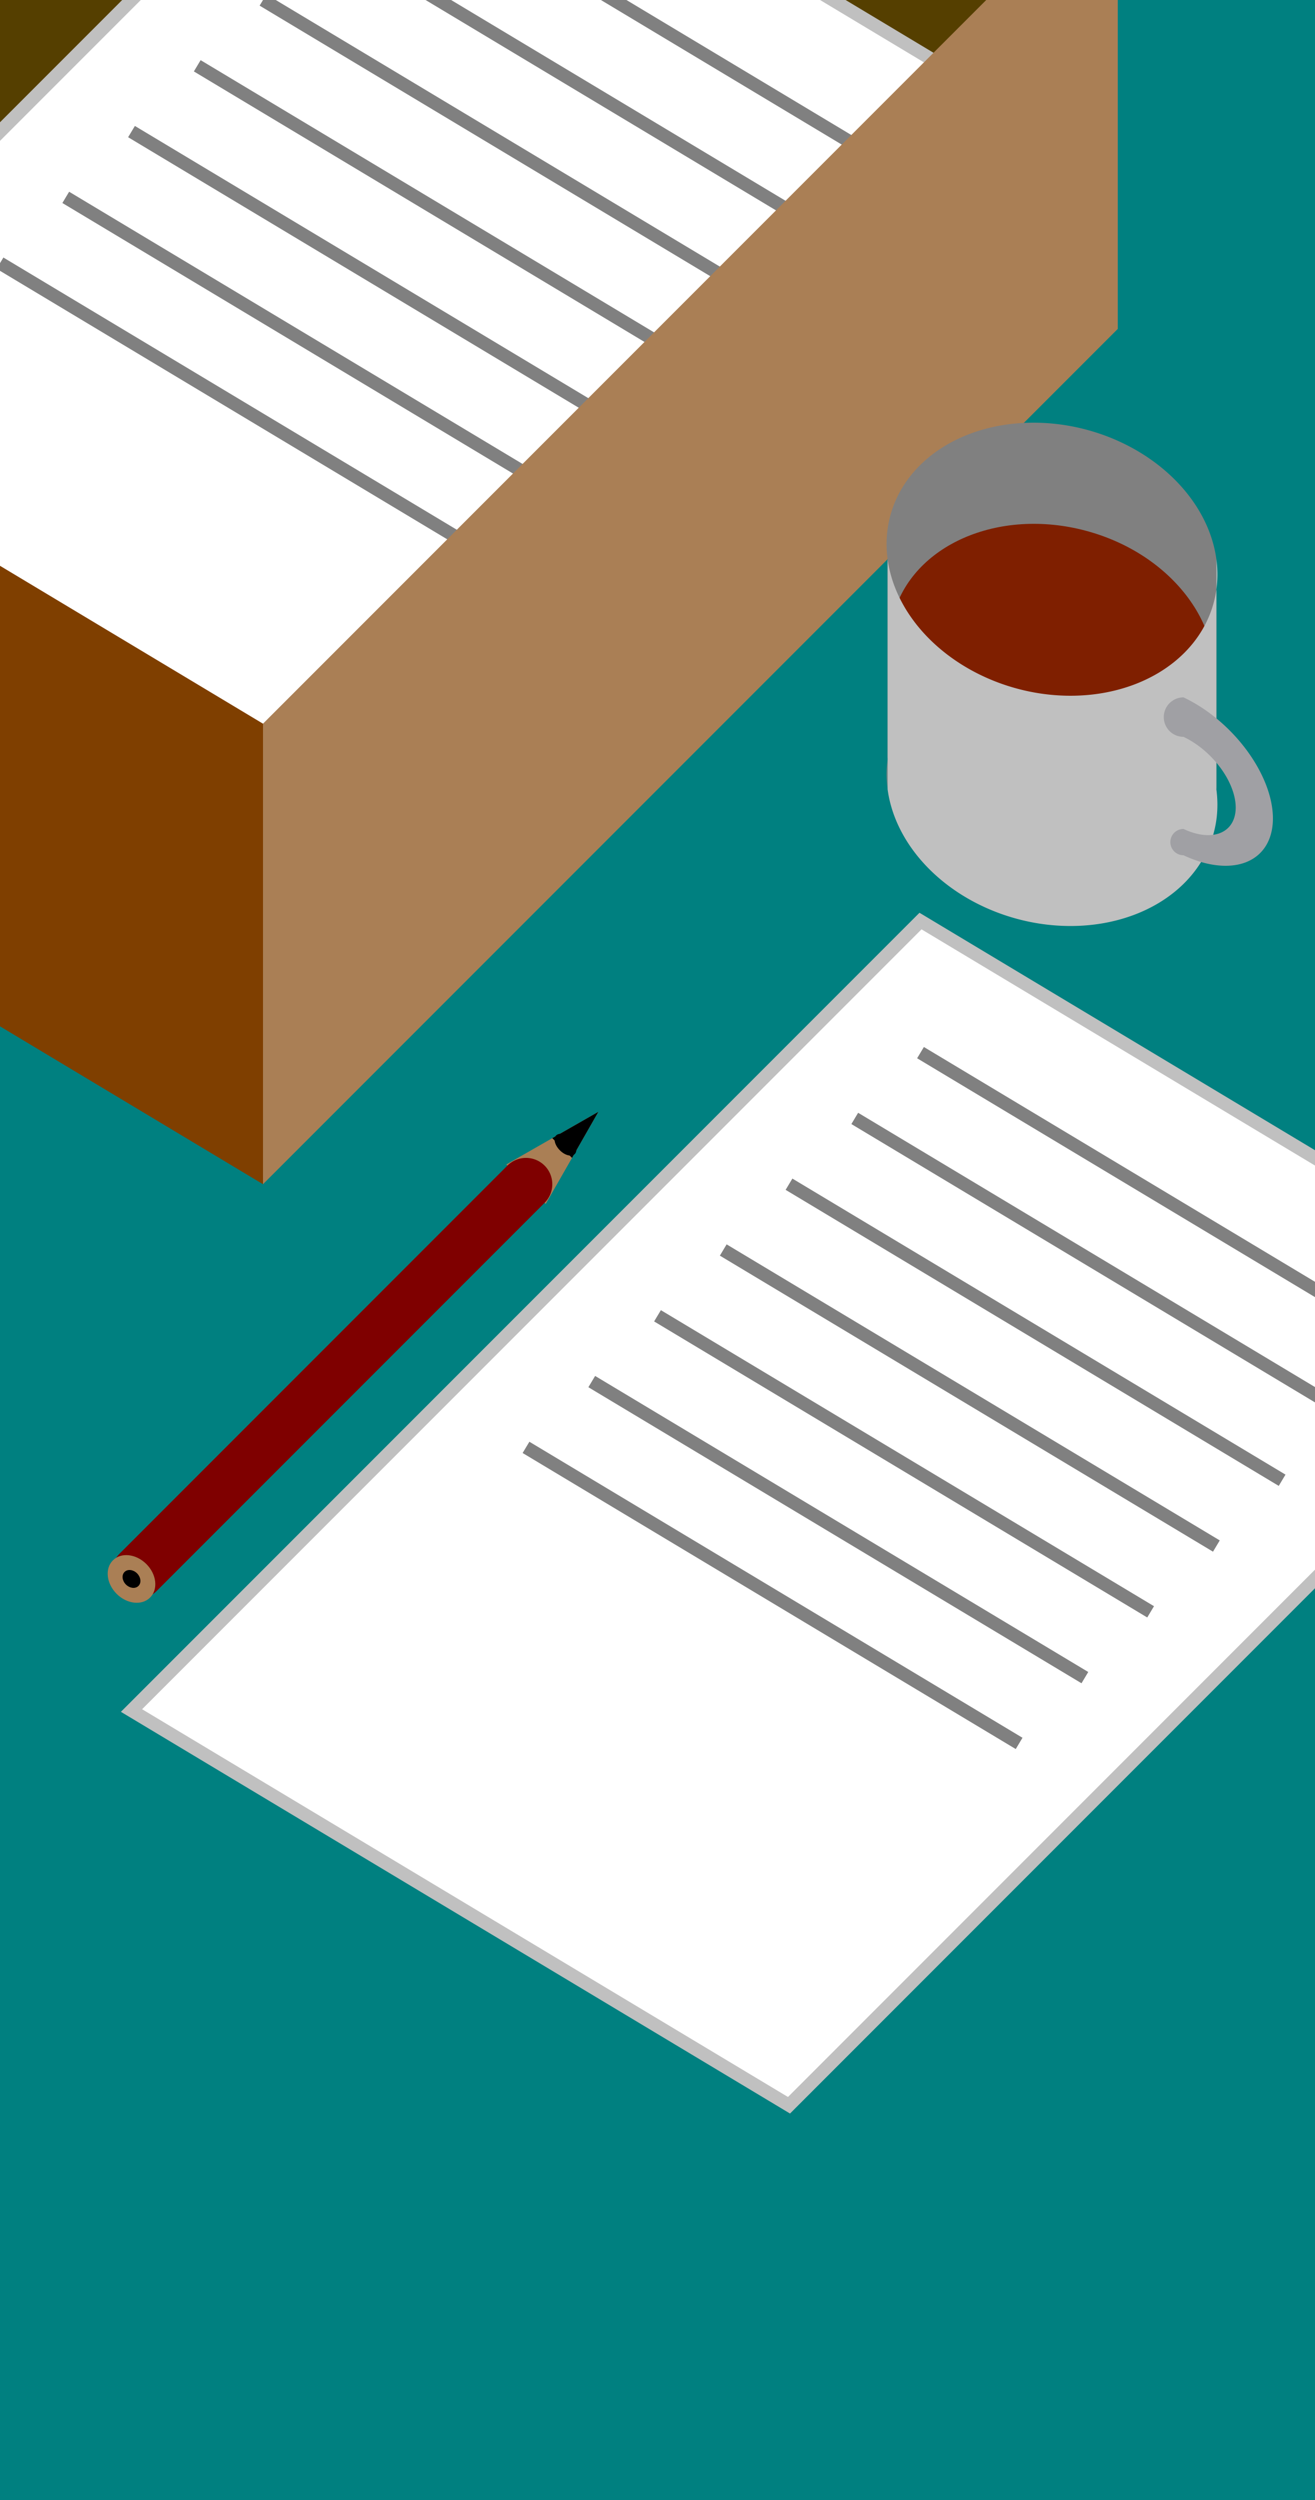 <svg xmlns="http://www.w3.org/2000/svg" viewBox="0 0 100 190">
  <rect x="0" y="0" width="100%" height="100%" fill="#008080"></rect>

  <g id="box">
    <path d="M -35 57 L -35 22 30 -43 30 -8 Z" fill="#553f00"></path>
    <path d="M 30 -43 L 30 -8 85 25 85 -10 Z" fill="#553f00"></path>
    <use href="#file" x="-40" y="-90"></use>
    <path d="M 20 90 L 85 25 85 -10 20 55 Z" fill="#aa7f55"></path>
    <path d="M 20 90 L -35 57 -35 22 20 55 Z" fill="#7f3f00"></path>
  </g>

  <g id="cup">
    <path d="M 92.5 60 A 12.5 10 15 1 0 67.5 60 L 67.5 42.5 A 12.5 10 15 1 1 92.5 42.5 Z" fill="#808080"></path>
    <ellipse cx="0" cy="0" rx="12.5" ry="10" fill="#7f1f00" transform="translate(80 50) rotate(15)"></ellipse>
    <path d="M 92.5 60 A 12.5 10 15 1 1 67.5 60 L 67.5 42.5 A 12.5 10 15 1 0 92.5 42.5 Z" fill="#c0c0c0"></path>
    <path d="M 90 53 A 5 3 45 1 1 90 65 A 1 1 45 1 1 90 63 A 1.67 1 45 1 0 90 56 A 1 1 45 1 1 90 53 Z" fill="#a0a0a4"></path>
  </g>

  <g id="file">
    <path d="M 60 160 L 120 100 70 70 10 130 Z" fill="white" stroke="#c0c0c0" stroke-width="1"></path>
    <line x1="70" y1="80" x2="107.5" y2="102.5" stroke="#808080" stroke-width="1"></line>
    <line x1="65" y1="85" x2="102.5" y2="107.5" stroke="#808080" stroke-width="1"></line>
    <line x1="60" y1="90" x2="97.5" y2="112.5" stroke="#808080" stroke-width="1"></line>
    <line x1="55" y1="95" x2="92.5" y2="117.5" stroke="#808080" stroke-width="1"></line>
    <line x1="50" y1="100" x2="87.5" y2="122.5" stroke="#808080" stroke-width="1"></line>
    <line x1="45" y1="105" x2="82.5" y2="127.5" stroke="#808080" stroke-width="1"></line>
    <line x1="40" y1="110" x2="77.5" y2="132.5" stroke="#808080" stroke-width="1"></line>
  </g>
 
  <g id="pencil">
    <path d="M 45.5 84.5 L 38.5 88.5 41.5 91.5 Z" fill="#aa7f55"></path>
    <path d="M 45.5 84.5 L 42 86.5 43.5 88 Z" fill="black"></path>
    <ellipse cx="0" cy="0" rx="1" ry=".6" fill="black" transform="translate(43 87) rotate(45)"></ellipse>
    <line x1="40" y1="90" x2="10.5" y2="119.5" stroke="#7f0000" stroke-width="4" stroke-linecap="round"></line>
    <ellipse cx="0" cy="0" rx="1.6" ry="2" fill="#aa7f55" transform="translate(10 120) rotate(-45)"></ellipse>
    <ellipse cx="0" cy="0" rx=".6" ry=".75" fill="black" transform="translate(10 120) rotate(-45)"></ellipse>
  </g>
</svg>
